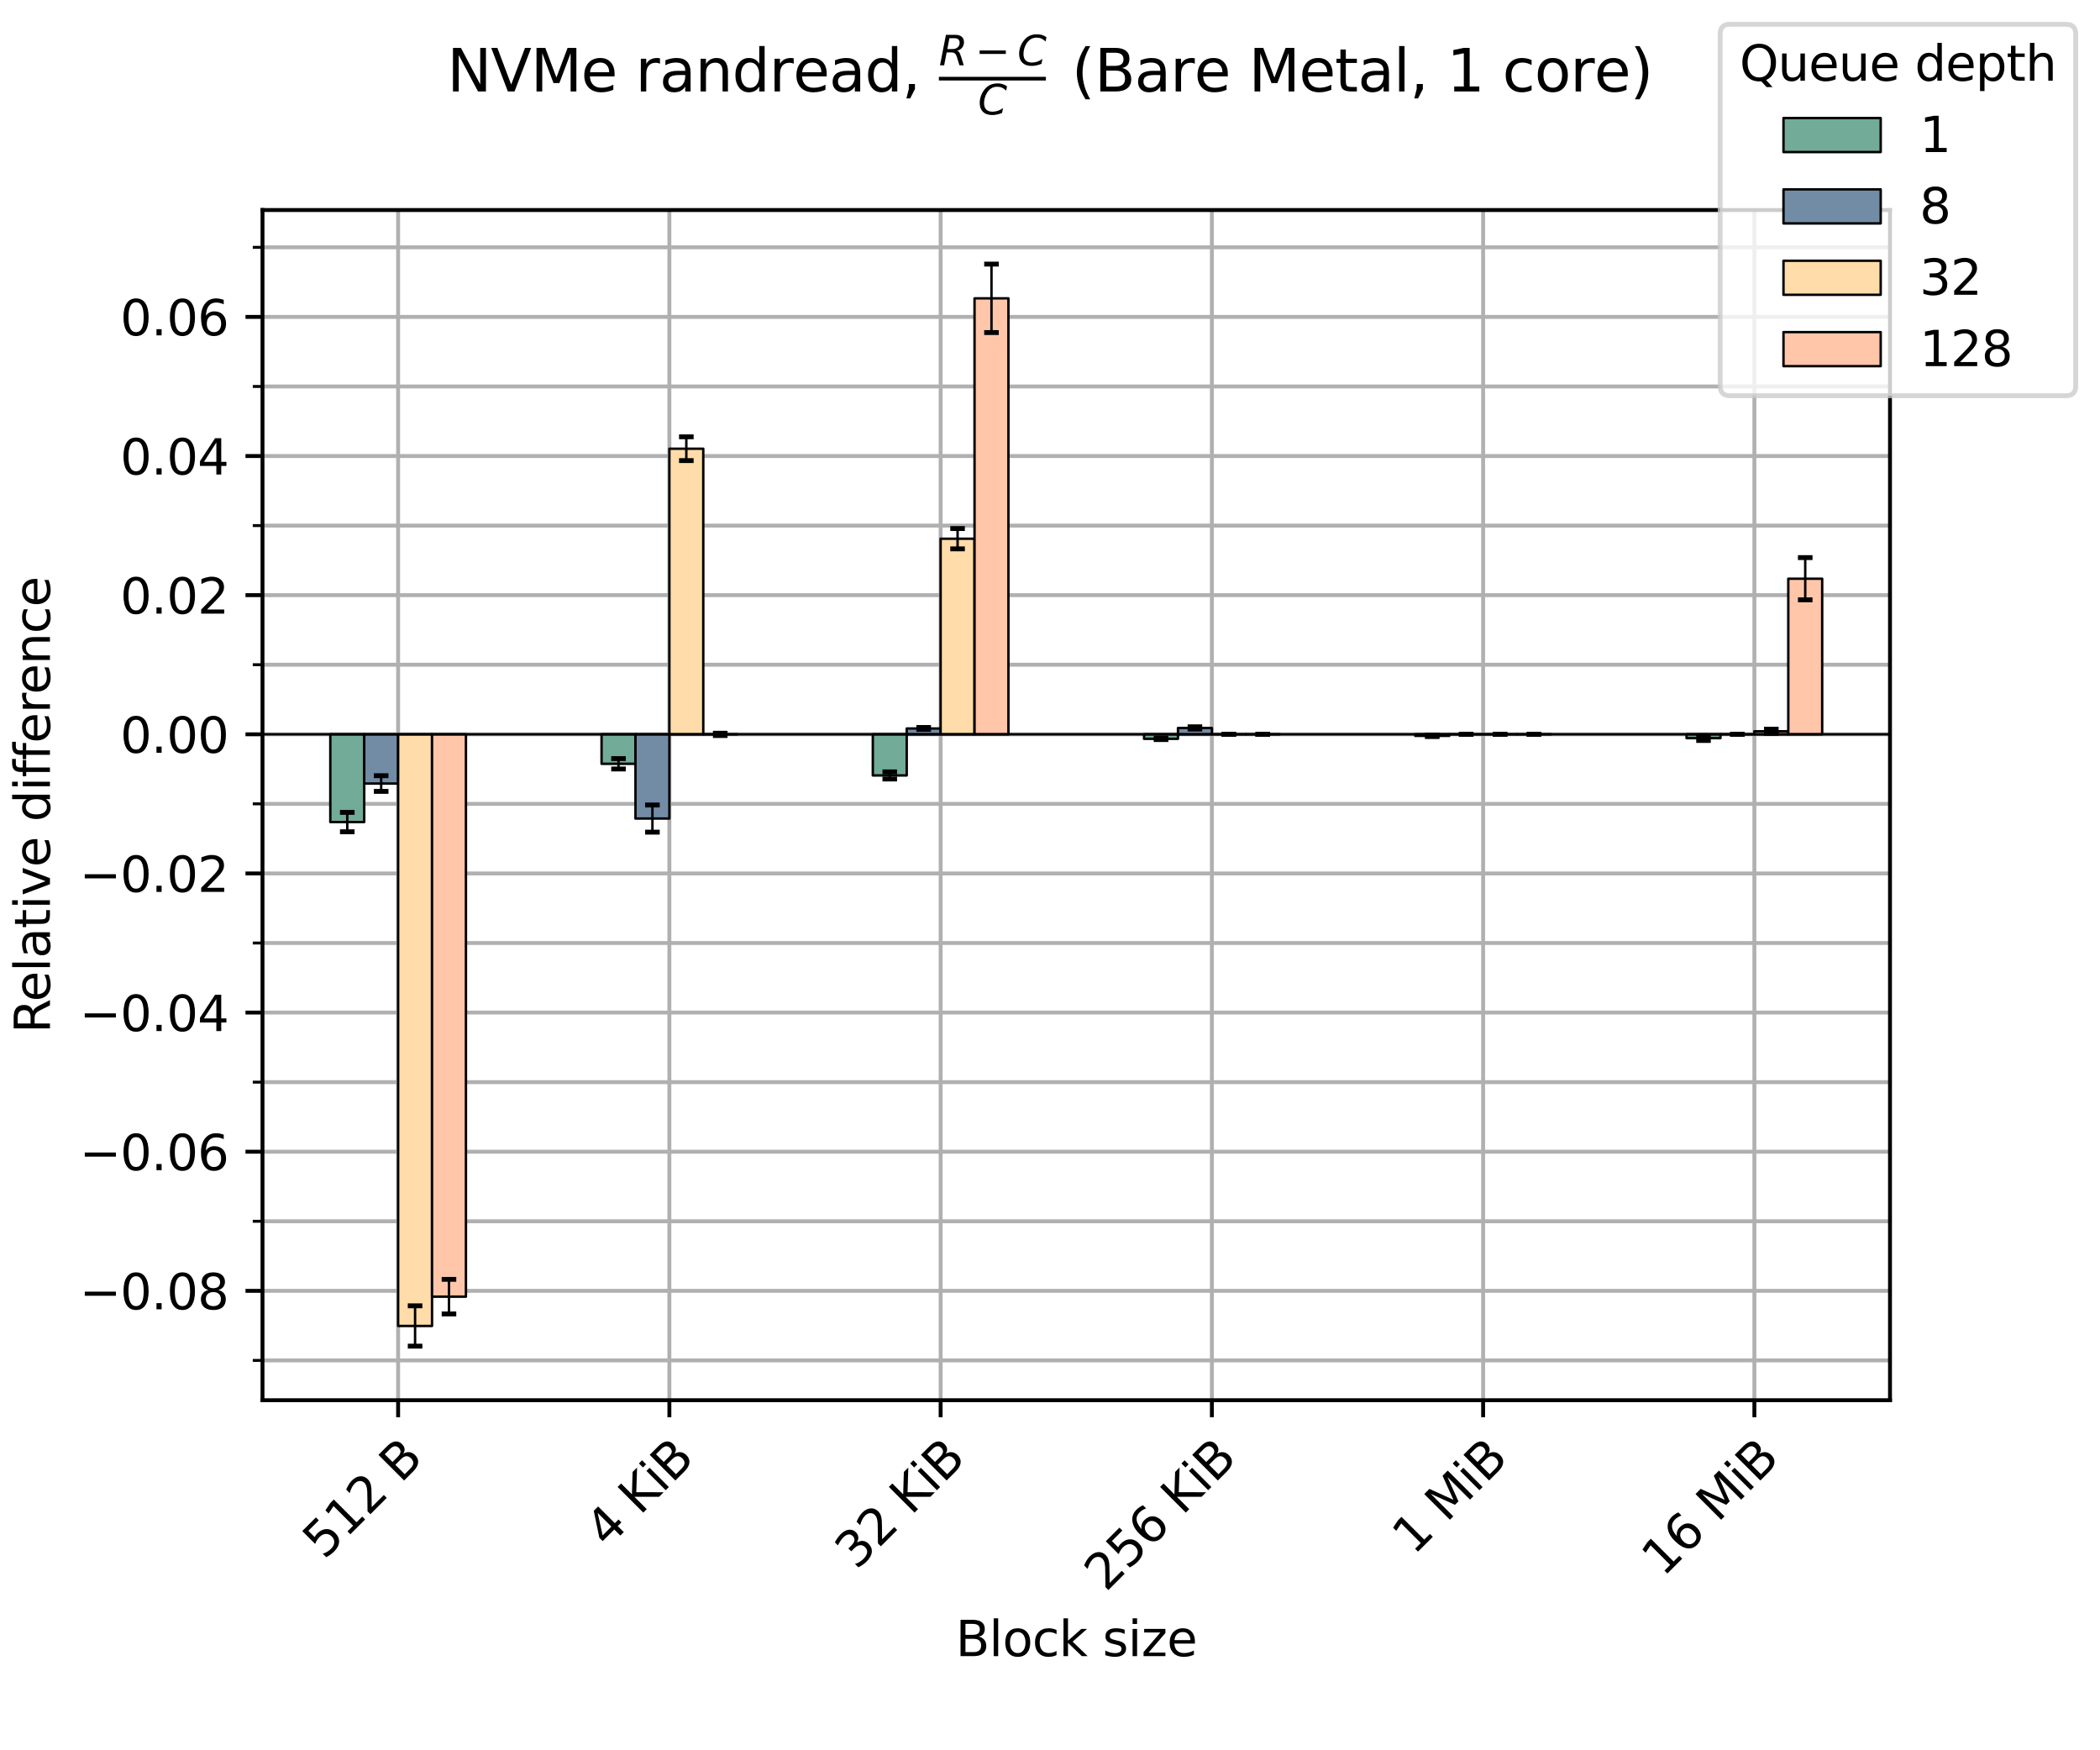 <?xml version="1.0" encoding="utf-8" standalone="no"?>
<!DOCTYPE svg PUBLIC "-//W3C//DTD SVG 1.1//EN"
  "http://www.w3.org/Graphics/SVG/1.1/DTD/svg11.dtd">
<svg xmlns:xlink="http://www.w3.org/1999/xlink" width="432pt" height="360pt" viewBox="0 0 432 360" xmlns="http://www.w3.org/2000/svg" version="1.1">
 <defs>
  <style type="text/css">*{stroke-linejoin: round; stroke-linecap: butt}</style>
 </defs>
 <g id="figure_1">
  <g id="patch_1">
   <path d="M 0 360 
L 432 360 
L 432 0 
L 0 0 
z
" style="fill: #ffffff"/>
  </g>
  <g id="axes_1">
   <g id="patch_2">
    <path d="M 54 288 
L 388.8 288 
L 388.8 43.2 
L 54 43.2 
z
" style="fill: #ffffff"/>
   </g>
   <g id="matplotlib.axis_1">
    <g id="xtick_1">
     <g id="line2d_1">
      <path d="M 81.9 288 
L 81.9 43.2 
" clip-path="url(#p1f221851e3)" style="fill: none; stroke: #b0b0b0; stroke-width: 0.8; stroke-linecap: square"/>
     </g>
     <g id="line2d_2">
      <defs>
       <path id="md4384f51ae" d="M 0 0 
L 0 3.5 
" style="stroke: #000000; stroke-width: 0.8"/>
      </defs>
      <g>
       <use xlink:href="#md4384f51ae" x="81.9" y="288" style="stroke: #000000; stroke-width: 0.8"/>
      </g>
     </g>
     <g id="text_1">
      <!-- 512 B -->
      <g transform="translate(66.677 320.968) rotate(-45) scale(0.1 -0.1)">
       <defs>
        <path id="DejaVuSans-35" d="M 691 4666 
L 3169 4666 
L 3169 4134 
L 1269 4134 
L 1269 2991 
Q 1406 3038 1543 3061 
Q 1681 3084 1819 3084 
Q 2600 3084 3056 2656 
Q 3513 2228 3513 1497 
Q 3513 744 3044 326 
Q 2575 -91 1722 -91 
Q 1428 -91 1123 -41 
Q 819 9 494 109 
L 494 744 
Q 775 591 1075 516 
Q 1375 441 1709 441 
Q 2250 441 2565 725 
Q 2881 1009 2881 1497 
Q 2881 1984 2565 2268 
Q 2250 2553 1709 2553 
Q 1456 2553 1204 2497 
Q 953 2441 691 2322 
L 691 4666 
z
" transform="scale(0.016)"/>
        <path id="DejaVuSans-31" d="M 794 531 
L 1825 531 
L 1825 4091 
L 703 3866 
L 703 4441 
L 1819 4666 
L 2450 4666 
L 2450 531 
L 3481 531 
L 3481 0 
L 794 0 
L 794 531 
z
" transform="scale(0.016)"/>
        <path id="DejaVuSans-32" d="M 1228 531 
L 3431 531 
L 3431 0 
L 469 0 
L 469 531 
Q 828 903 1448 1529 
Q 2069 2156 2228 2338 
Q 2531 2678 2651 2914 
Q 2772 3150 2772 3378 
Q 2772 3750 2511 3984 
Q 2250 4219 1831 4219 
Q 1534 4219 1204 4116 
Q 875 4013 500 3803 
L 500 4441 
Q 881 4594 1212 4672 
Q 1544 4750 1819 4750 
Q 2544 4750 2975 4387 
Q 3406 4025 3406 3419 
Q 3406 3131 3298 2873 
Q 3191 2616 2906 2266 
Q 2828 2175 2409 1742 
Q 1991 1309 1228 531 
z
" transform="scale(0.016)"/>
        <path id="DejaVuSans-20" transform="scale(0.016)"/>
        <path id="DejaVuSans-42" d="M 1259 2228 
L 1259 519 
L 2272 519 
Q 2781 519 3026 730 
Q 3272 941 3272 1375 
Q 3272 1813 3026 2020 
Q 2781 2228 2272 2228 
L 1259 2228 
z
M 1259 4147 
L 1259 2741 
L 2194 2741 
Q 2656 2741 2882 2914 
Q 3109 3088 3109 3444 
Q 3109 3797 2882 3972 
Q 2656 4147 2194 4147 
L 1259 4147 
z
M 628 4666 
L 2241 4666 
Q 2963 4666 3353 4366 
Q 3744 4066 3744 3513 
Q 3744 3084 3544 2831 
Q 3344 2578 2956 2516 
Q 3422 2416 3680 2098 
Q 3938 1781 3938 1306 
Q 3938 681 3513 340 
Q 3088 0 2303 0 
L 628 0 
L 628 4666 
z
" transform="scale(0.016)"/>
       </defs>
       <use xlink:href="#DejaVuSans-35"/>
       <use xlink:href="#DejaVuSans-31" x="63.623"/>
       <use xlink:href="#DejaVuSans-32" x="127.246"/>
       <use xlink:href="#DejaVuSans-20" x="190.869"/>
       <use xlink:href="#DejaVuSans-42" x="222.656"/>
      </g>
     </g>
    </g>
    <g id="xtick_2">
     <g id="line2d_3">
      <path d="M 137.7 288 
L 137.7 43.2 
" clip-path="url(#p1f221851e3)" style="fill: none; stroke: #b0b0b0; stroke-width: 0.8; stroke-linecap: square"/>
     </g>
     <g id="line2d_4">
      <g>
       <use xlink:href="#md4384f51ae" x="137.7" y="288" style="stroke: #000000; stroke-width: 0.8"/>
      </g>
     </g>
     <g id="text_2">
      <!-- 4 KiB -->
      <g transform="translate(124.874 318.572) rotate(-45) scale(0.1 -0.1)">
       <defs>
        <path id="DejaVuSans-34" d="M 2419 4116 
L 825 1625 
L 2419 1625 
L 2419 4116 
z
M 2253 4666 
L 3047 4666 
L 3047 1625 
L 3713 1625 
L 3713 1100 
L 3047 1100 
L 3047 0 
L 2419 0 
L 2419 1100 
L 313 1100 
L 313 1709 
L 2253 4666 
z
" transform="scale(0.016)"/>
        <path id="DejaVuSans-4b" d="M 628 4666 
L 1259 4666 
L 1259 2694 
L 3353 4666 
L 4166 4666 
L 1850 2491 
L 4331 0 
L 3500 0 
L 1259 2247 
L 1259 0 
L 628 0 
L 628 4666 
z
" transform="scale(0.016)"/>
        <path id="DejaVuSans-69" d="M 603 3500 
L 1178 3500 
L 1178 0 
L 603 0 
L 603 3500 
z
M 603 4863 
L 1178 4863 
L 1178 4134 
L 603 4134 
L 603 4863 
z
" transform="scale(0.016)"/>
       </defs>
       <use xlink:href="#DejaVuSans-34"/>
       <use xlink:href="#DejaVuSans-20" x="63.623"/>
       <use xlink:href="#DejaVuSans-4b" x="95.41"/>
       <use xlink:href="#DejaVuSans-69" x="160.986"/>
       <use xlink:href="#DejaVuSans-42" x="188.77"/>
      </g>
     </g>
    </g>
    <g id="xtick_3">
     <g id="line2d_5">
      <path d="M 193.5 288 
L 193.5 43.2 
" clip-path="url(#p1f221851e3)" style="fill: none; stroke: #b0b0b0; stroke-width: 0.8; stroke-linecap: square"/>
     </g>
     <g id="line2d_6">
      <g>
       <use xlink:href="#md4384f51ae" x="193.5" y="288" style="stroke: #000000; stroke-width: 0.8"/>
      </g>
     </g>
     <g id="text_3">
      <!-- 32 KiB -->
      <g transform="translate(176.175 323.071) rotate(-45) scale(0.1 -0.1)">
       <defs>
        <path id="DejaVuSans-33" d="M 2597 2516 
Q 3050 2419 3304 2112 
Q 3559 1806 3559 1356 
Q 3559 666 3084 287 
Q 2609 -91 1734 -91 
Q 1441 -91 1130 -33 
Q 819 25 488 141 
L 488 750 
Q 750 597 1062 519 
Q 1375 441 1716 441 
Q 2309 441 2620 675 
Q 2931 909 2931 1356 
Q 2931 1769 2642 2001 
Q 2353 2234 1838 2234 
L 1294 2234 
L 1294 2753 
L 1863 2753 
Q 2328 2753 2575 2939 
Q 2822 3125 2822 3475 
Q 2822 3834 2567 4026 
Q 2313 4219 1838 4219 
Q 1578 4219 1281 4162 
Q 984 4106 628 3988 
L 628 4550 
Q 988 4650 1302 4700 
Q 1616 4750 1894 4750 
Q 2613 4750 3031 4423 
Q 3450 4097 3450 3541 
Q 3450 3153 3228 2886 
Q 3006 2619 2597 2516 
z
" transform="scale(0.016)"/>
       </defs>
       <use xlink:href="#DejaVuSans-33"/>
       <use xlink:href="#DejaVuSans-32" x="63.623"/>
       <use xlink:href="#DejaVuSans-20" x="127.246"/>
       <use xlink:href="#DejaVuSans-4b" x="159.033"/>
       <use xlink:href="#DejaVuSans-69" x="224.609"/>
       <use xlink:href="#DejaVuSans-42" x="252.393"/>
      </g>
     </g>
    </g>
    <g id="xtick_4">
     <g id="line2d_7">
      <path d="M 249.3 288 
L 249.3 43.2 
" clip-path="url(#p1f221851e3)" style="fill: none; stroke: #b0b0b0; stroke-width: 0.8; stroke-linecap: square"/>
     </g>
     <g id="line2d_8">
      <g>
       <use xlink:href="#md4384f51ae" x="249.3" y="288" style="stroke: #000000; stroke-width: 0.8"/>
      </g>
     </g>
     <g id="text_4">
      <!-- 256 KiB -->
      <g transform="translate(227.476 327.57) rotate(-45) scale(0.1 -0.1)">
       <defs>
        <path id="DejaVuSans-36" d="M 2113 2584 
Q 1688 2584 1439 2293 
Q 1191 2003 1191 1497 
Q 1191 994 1439 701 
Q 1688 409 2113 409 
Q 2538 409 2786 701 
Q 3034 994 3034 1497 
Q 3034 2003 2786 2293 
Q 2538 2584 2113 2584 
z
M 3366 4563 
L 3366 3988 
Q 3128 4100 2886 4159 
Q 2644 4219 2406 4219 
Q 1781 4219 1451 3797 
Q 1122 3375 1075 2522 
Q 1259 2794 1537 2939 
Q 1816 3084 2150 3084 
Q 2853 3084 3261 2657 
Q 3669 2231 3669 1497 
Q 3669 778 3244 343 
Q 2819 -91 2113 -91 
Q 1303 -91 875 529 
Q 447 1150 447 2328 
Q 447 3434 972 4092 
Q 1497 4750 2381 4750 
Q 2619 4750 2861 4703 
Q 3103 4656 3366 4563 
z
" transform="scale(0.016)"/>
       </defs>
       <use xlink:href="#DejaVuSans-32"/>
       <use xlink:href="#DejaVuSans-35" x="63.623"/>
       <use xlink:href="#DejaVuSans-36" x="127.246"/>
       <use xlink:href="#DejaVuSans-20" x="190.869"/>
       <use xlink:href="#DejaVuSans-4b" x="222.656"/>
       <use xlink:href="#DejaVuSans-69" x="288.232"/>
       <use xlink:href="#DejaVuSans-42" x="316.016"/>
      </g>
     </g>
    </g>
    <g id="xtick_5">
     <g id="line2d_9">
      <path d="M 305.1 288 
L 305.1 43.2 
" clip-path="url(#p1f221851e3)" style="fill: none; stroke: #b0b0b0; stroke-width: 0.8; stroke-linecap: square"/>
     </g>
     <g id="line2d_10">
      <g>
       <use xlink:href="#md4384f51ae" x="305.1" y="288" style="stroke: #000000; stroke-width: 0.8"/>
      </g>
     </g>
     <g id="text_5">
      <!-- 1 MiB -->
      <g transform="translate(290.81 320.036) rotate(-45) scale(0.1 -0.1)">
       <defs>
        <path id="DejaVuSans-4d" d="M 628 4666 
L 1569 4666 
L 2759 1491 
L 3956 4666 
L 4897 4666 
L 4897 0 
L 4281 0 
L 4281 4097 
L 3078 897 
L 2444 897 
L 1241 4097 
L 1241 0 
L 628 0 
L 628 4666 
z
" transform="scale(0.016)"/>
       </defs>
       <use xlink:href="#DejaVuSans-31"/>
       <use xlink:href="#DejaVuSans-20" x="63.623"/>
       <use xlink:href="#DejaVuSans-4d" x="95.41"/>
       <use xlink:href="#DejaVuSans-69" x="181.689"/>
       <use xlink:href="#DejaVuSans-42" x="209.473"/>
      </g>
     </g>
    </g>
    <g id="xtick_6">
     <g id="line2d_11">
      <path d="M 360.9 288 
L 360.9 43.2 
" clip-path="url(#p1f221851e3)" style="fill: none; stroke: #b0b0b0; stroke-width: 0.8; stroke-linecap: square"/>
     </g>
     <g id="line2d_12">
      <g>
       <use xlink:href="#md4384f51ae" x="360.9" y="288" style="stroke: #000000; stroke-width: 0.8"/>
      </g>
     </g>
     <g id="text_6">
      <!-- 16 MiB -->
      <g transform="translate(342.111 324.535) rotate(-45) scale(0.1 -0.1)">
       <use xlink:href="#DejaVuSans-31"/>
       <use xlink:href="#DejaVuSans-36" x="63.623"/>
       <use xlink:href="#DejaVuSans-20" x="127.246"/>
       <use xlink:href="#DejaVuSans-4d" x="159.033"/>
       <use xlink:href="#DejaVuSans-69" x="245.312"/>
       <use xlink:href="#DejaVuSans-42" x="273.096"/>
      </g>
     </g>
    </g>
    <g id="text_7">
     <!-- Block size -->
     <g transform="translate(196.593 340.639) scale(0.1 -0.1)">
      <defs>
       <path id="DejaVuSans-6c" d="M 603 4863 
L 1178 4863 
L 1178 0 
L 603 0 
L 603 4863 
z
" transform="scale(0.016)"/>
       <path id="DejaVuSans-6f" d="M 1959 3097 
Q 1497 3097 1228 2736 
Q 959 2375 959 1747 
Q 959 1119 1226 758 
Q 1494 397 1959 397 
Q 2419 397 2687 759 
Q 2956 1122 2956 1747 
Q 2956 2369 2687 2733 
Q 2419 3097 1959 3097 
z
M 1959 3584 
Q 2709 3584 3137 3096 
Q 3566 2609 3566 1747 
Q 3566 888 3137 398 
Q 2709 -91 1959 -91 
Q 1206 -91 779 398 
Q 353 888 353 1747 
Q 353 2609 779 3096 
Q 1206 3584 1959 3584 
z
" transform="scale(0.016)"/>
       <path id="DejaVuSans-63" d="M 3122 3366 
L 3122 2828 
Q 2878 2963 2633 3030 
Q 2388 3097 2138 3097 
Q 1578 3097 1268 2742 
Q 959 2388 959 1747 
Q 959 1106 1268 751 
Q 1578 397 2138 397 
Q 2388 397 2633 464 
Q 2878 531 3122 666 
L 3122 134 
Q 2881 22 2623 -34 
Q 2366 -91 2075 -91 
Q 1284 -91 818 406 
Q 353 903 353 1747 
Q 353 2603 823 3093 
Q 1294 3584 2113 3584 
Q 2378 3584 2631 3529 
Q 2884 3475 3122 3366 
z
" transform="scale(0.016)"/>
       <path id="DejaVuSans-6b" d="M 581 4863 
L 1159 4863 
L 1159 1991 
L 2875 3500 
L 3609 3500 
L 1753 1863 
L 3688 0 
L 2938 0 
L 1159 1709 
L 1159 0 
L 581 0 
L 581 4863 
z
" transform="scale(0.016)"/>
       <path id="DejaVuSans-73" d="M 2834 3397 
L 2834 2853 
Q 2591 2978 2328 3040 
Q 2066 3103 1784 3103 
Q 1356 3103 1142 2972 
Q 928 2841 928 2578 
Q 928 2378 1081 2264 
Q 1234 2150 1697 2047 
L 1894 2003 
Q 2506 1872 2764 1633 
Q 3022 1394 3022 966 
Q 3022 478 2636 193 
Q 2250 -91 1575 -91 
Q 1294 -91 989 -36 
Q 684 19 347 128 
L 347 722 
Q 666 556 975 473 
Q 1284 391 1588 391 
Q 1994 391 2212 530 
Q 2431 669 2431 922 
Q 2431 1156 2273 1281 
Q 2116 1406 1581 1522 
L 1381 1569 
Q 847 1681 609 1914 
Q 372 2147 372 2553 
Q 372 3047 722 3315 
Q 1072 3584 1716 3584 
Q 2034 3584 2315 3537 
Q 2597 3491 2834 3397 
z
" transform="scale(0.016)"/>
       <path id="DejaVuSans-7a" d="M 353 3500 
L 3084 3500 
L 3084 2975 
L 922 459 
L 3084 459 
L 3084 0 
L 275 0 
L 275 525 
L 2438 3041 
L 353 3041 
L 353 3500 
z
" transform="scale(0.016)"/>
       <path id="DejaVuSans-65" d="M 3597 1894 
L 3597 1613 
L 953 1613 
Q 991 1019 1311 708 
Q 1631 397 2203 397 
Q 2534 397 2845 478 
Q 3156 559 3463 722 
L 3463 178 
Q 3153 47 2828 -22 
Q 2503 -91 2169 -91 
Q 1331 -91 842 396 
Q 353 884 353 1716 
Q 353 2575 817 3079 
Q 1281 3584 2069 3584 
Q 2775 3584 3186 3129 
Q 3597 2675 3597 1894 
z
M 3022 2063 
Q 3016 2534 2758 2815 
Q 2500 3097 2075 3097 
Q 1594 3097 1305 2825 
Q 1016 2553 972 2059 
L 3022 2063 
z
" transform="scale(0.016)"/>
      </defs>
      <use xlink:href="#DejaVuSans-42"/>
      <use xlink:href="#DejaVuSans-6c" x="68.604"/>
      <use xlink:href="#DejaVuSans-6f" x="96.387"/>
      <use xlink:href="#DejaVuSans-63" x="157.568"/>
      <use xlink:href="#DejaVuSans-6b" x="212.549"/>
      <use xlink:href="#DejaVuSans-20" x="270.459"/>
      <use xlink:href="#DejaVuSans-73" x="302.246"/>
      <use xlink:href="#DejaVuSans-69" x="354.346"/>
      <use xlink:href="#DejaVuSans-7a" x="382.129"/>
      <use xlink:href="#DejaVuSans-65" x="434.619"/>
     </g>
    </g>
   </g>
   <g id="matplotlib.axis_2">
    <g id="ytick_1">
     <g id="line2d_13">
      <path d="M 54 265.502 
L 388.8 265.502 
" clip-path="url(#p1f221851e3)" style="fill: none; stroke: #b0b0b0; stroke-width: 0.8; stroke-linecap: square"/>
     </g>
     <g id="line2d_14">
      <defs>
       <path id="maf45f63fca" d="M 0 0 
L -3.5 0 
" style="stroke: #000000; stroke-width: 0.8"/>
      </defs>
      <g>
       <use xlink:href="#maf45f63fca" x="54" y="265.502" style="stroke: #000000; stroke-width: 0.8"/>
      </g>
     </g>
     <g id="text_8">
      <!-- −0.08 -->
      <g transform="translate(16.355 269.301) scale(0.1 -0.1)">
       <defs>
        <path id="DejaVuSans-2212" d="M 678 2272 
L 4684 2272 
L 4684 1741 
L 678 1741 
L 678 2272 
z
" transform="scale(0.016)"/>
        <path id="DejaVuSans-30" d="M 2034 4250 
Q 1547 4250 1301 3770 
Q 1056 3291 1056 2328 
Q 1056 1369 1301 889 
Q 1547 409 2034 409 
Q 2525 409 2770 889 
Q 3016 1369 3016 2328 
Q 3016 3291 2770 3770 
Q 2525 4250 2034 4250 
z
M 2034 4750 
Q 2819 4750 3233 4129 
Q 3647 3509 3647 2328 
Q 3647 1150 3233 529 
Q 2819 -91 2034 -91 
Q 1250 -91 836 529 
Q 422 1150 422 2328 
Q 422 3509 836 4129 
Q 1250 4750 2034 4750 
z
" transform="scale(0.016)"/>
        <path id="DejaVuSans-2e" d="M 684 794 
L 1344 794 
L 1344 0 
L 684 0 
L 684 794 
z
" transform="scale(0.016)"/>
        <path id="DejaVuSans-38" d="M 2034 2216 
Q 1584 2216 1326 1975 
Q 1069 1734 1069 1313 
Q 1069 891 1326 650 
Q 1584 409 2034 409 
Q 2484 409 2743 651 
Q 3003 894 3003 1313 
Q 3003 1734 2745 1975 
Q 2488 2216 2034 2216 
z
M 1403 2484 
Q 997 2584 770 2862 
Q 544 3141 544 3541 
Q 544 4100 942 4425 
Q 1341 4750 2034 4750 
Q 2731 4750 3128 4425 
Q 3525 4100 3525 3541 
Q 3525 3141 3298 2862 
Q 3072 2584 2669 2484 
Q 3125 2378 3379 2068 
Q 3634 1759 3634 1313 
Q 3634 634 3220 271 
Q 2806 -91 2034 -91 
Q 1263 -91 848 271 
Q 434 634 434 1313 
Q 434 1759 690 2068 
Q 947 2378 1403 2484 
z
M 1172 3481 
Q 1172 3119 1398 2916 
Q 1625 2713 2034 2713 
Q 2441 2713 2670 2916 
Q 2900 3119 2900 3481 
Q 2900 3844 2670 4047 
Q 2441 4250 2034 4250 
Q 1625 4250 1398 4047 
Q 1172 3844 1172 3481 
z
" transform="scale(0.016)"/>
       </defs>
       <use xlink:href="#DejaVuSans-2212"/>
       <use xlink:href="#DejaVuSans-30" x="83.789"/>
       <use xlink:href="#DejaVuSans-2e" x="147.412"/>
       <use xlink:href="#DejaVuSans-30" x="179.199"/>
       <use xlink:href="#DejaVuSans-38" x="242.822"/>
      </g>
     </g>
    </g>
    <g id="ytick_2">
     <g id="line2d_15">
      <path d="M 54 236.884 
L 388.8 236.884 
" clip-path="url(#p1f221851e3)" style="fill: none; stroke: #b0b0b0; stroke-width: 0.8; stroke-linecap: square"/>
     </g>
     <g id="line2d_16">
      <g>
       <use xlink:href="#maf45f63fca" x="54" y="236.884" style="stroke: #000000; stroke-width: 0.8"/>
      </g>
     </g>
     <g id="text_9">
      <!-- −0.06 -->
      <g transform="translate(16.355 240.683) scale(0.1 -0.1)">
       <use xlink:href="#DejaVuSans-2212"/>
       <use xlink:href="#DejaVuSans-30" x="83.789"/>
       <use xlink:href="#DejaVuSans-2e" x="147.412"/>
       <use xlink:href="#DejaVuSans-30" x="179.199"/>
       <use xlink:href="#DejaVuSans-36" x="242.822"/>
      </g>
     </g>
    </g>
    <g id="ytick_3">
     <g id="line2d_17">
      <path d="M 54 208.266 
L 388.8 208.266 
" clip-path="url(#p1f221851e3)" style="fill: none; stroke: #b0b0b0; stroke-width: 0.8; stroke-linecap: square"/>
     </g>
     <g id="line2d_18">
      <g>
       <use xlink:href="#maf45f63fca" x="54" y="208.266" style="stroke: #000000; stroke-width: 0.8"/>
      </g>
     </g>
     <g id="text_10">
      <!-- −0.04 -->
      <g transform="translate(16.355 212.066) scale(0.1 -0.1)">
       <use xlink:href="#DejaVuSans-2212"/>
       <use xlink:href="#DejaVuSans-30" x="83.789"/>
       <use xlink:href="#DejaVuSans-2e" x="147.412"/>
       <use xlink:href="#DejaVuSans-30" x="179.199"/>
       <use xlink:href="#DejaVuSans-34" x="242.822"/>
      </g>
     </g>
    </g>
    <g id="ytick_4">
     <g id="line2d_19">
      <path d="M 54 179.649 
L 388.8 179.649 
" clip-path="url(#p1f221851e3)" style="fill: none; stroke: #b0b0b0; stroke-width: 0.8; stroke-linecap: square"/>
     </g>
     <g id="line2d_20">
      <g>
       <use xlink:href="#maf45f63fca" x="54" y="179.649" style="stroke: #000000; stroke-width: 0.8"/>
      </g>
     </g>
     <g id="text_11">
      <!-- −0.02 -->
      <g transform="translate(16.355 183.448) scale(0.1 -0.1)">
       <use xlink:href="#DejaVuSans-2212"/>
       <use xlink:href="#DejaVuSans-30" x="83.789"/>
       <use xlink:href="#DejaVuSans-2e" x="147.412"/>
       <use xlink:href="#DejaVuSans-30" x="179.199"/>
       <use xlink:href="#DejaVuSans-32" x="242.822"/>
      </g>
     </g>
    </g>
    <g id="ytick_5">
     <g id="line2d_21">
      <path d="M 54 151.031 
L 388.8 151.031 
" clip-path="url(#p1f221851e3)" style="fill: none; stroke: #b0b0b0; stroke-width: 0.8; stroke-linecap: square"/>
     </g>
     <g id="line2d_22">
      <g>
       <use xlink:href="#maf45f63fca" x="54" y="151.031" style="stroke: #000000; stroke-width: 0.8"/>
      </g>
     </g>
     <g id="text_12">
      <!-- 0.00 -->
      <g transform="translate(24.734 154.83) scale(0.1 -0.1)">
       <use xlink:href="#DejaVuSans-30"/>
       <use xlink:href="#DejaVuSans-2e" x="63.623"/>
       <use xlink:href="#DejaVuSans-30" x="95.41"/>
       <use xlink:href="#DejaVuSans-30" x="159.033"/>
      </g>
     </g>
    </g>
    <g id="ytick_6">
     <g id="line2d_23">
      <path d="M 54 122.413 
L 388.8 122.413 
" clip-path="url(#p1f221851e3)" style="fill: none; stroke: #b0b0b0; stroke-width: 0.8; stroke-linecap: square"/>
     </g>
     <g id="line2d_24">
      <g>
       <use xlink:href="#maf45f63fca" x="54" y="122.413" style="stroke: #000000; stroke-width: 0.8"/>
      </g>
     </g>
     <g id="text_13">
      <!-- 0.02 -->
      <g transform="translate(24.734 126.213) scale(0.1 -0.1)">
       <use xlink:href="#DejaVuSans-30"/>
       <use xlink:href="#DejaVuSans-2e" x="63.623"/>
       <use xlink:href="#DejaVuSans-30" x="95.41"/>
       <use xlink:href="#DejaVuSans-32" x="159.033"/>
      </g>
     </g>
    </g>
    <g id="ytick_7">
     <g id="line2d_25">
      <path d="M 54 93.796 
L 388.8 93.796 
" clip-path="url(#p1f221851e3)" style="fill: none; stroke: #b0b0b0; stroke-width: 0.8; stroke-linecap: square"/>
     </g>
     <g id="line2d_26">
      <g>
       <use xlink:href="#maf45f63fca" x="54" y="93.796" style="stroke: #000000; stroke-width: 0.8"/>
      </g>
     </g>
     <g id="text_14">
      <!-- 0.04 -->
      <g transform="translate(24.734 97.595) scale(0.1 -0.1)">
       <use xlink:href="#DejaVuSans-30"/>
       <use xlink:href="#DejaVuSans-2e" x="63.623"/>
       <use xlink:href="#DejaVuSans-30" x="95.41"/>
       <use xlink:href="#DejaVuSans-34" x="159.033"/>
      </g>
     </g>
    </g>
    <g id="ytick_8">
     <g id="line2d_27">
      <path d="M 54 65.178 
L 388.8 65.178 
" clip-path="url(#p1f221851e3)" style="fill: none; stroke: #b0b0b0; stroke-width: 0.8; stroke-linecap: square"/>
     </g>
     <g id="line2d_28">
      <g>
       <use xlink:href="#maf45f63fca" x="54" y="65.178" style="stroke: #000000; stroke-width: 0.8"/>
      </g>
     </g>
     <g id="text_15">
      <!-- 0.06 -->
      <g transform="translate(24.734 68.977) scale(0.1 -0.1)">
       <use xlink:href="#DejaVuSans-30"/>
       <use xlink:href="#DejaVuSans-2e" x="63.623"/>
       <use xlink:href="#DejaVuSans-30" x="95.41"/>
       <use xlink:href="#DejaVuSans-36" x="159.033"/>
      </g>
     </g>
    </g>
    <g id="ytick_9">
     <g id="line2d_29">
      <path d="M 54 279.81 
L 388.8 279.81 
" clip-path="url(#p1f221851e3)" style="fill: none; stroke: #b0b0b0; stroke-width: 0.8; stroke-linecap: square"/>
     </g>
     <g id="line2d_30">
      <defs>
       <path id="mfd555e8988" d="M 0 0 
L -2 0 
" style="stroke: #000000; stroke-width: 0.6"/>
      </defs>
      <g>
       <use xlink:href="#mfd555e8988" x="54" y="279.81" style="stroke: #000000; stroke-width: 0.6"/>
      </g>
     </g>
    </g>
    <g id="ytick_10">
     <g id="line2d_31">
      <path d="M 54 251.193 
L 388.8 251.193 
" clip-path="url(#p1f221851e3)" style="fill: none; stroke: #b0b0b0; stroke-width: 0.8; stroke-linecap: square"/>
     </g>
     <g id="line2d_32">
      <g>
       <use xlink:href="#mfd555e8988" x="54" y="251.193" style="stroke: #000000; stroke-width: 0.6"/>
      </g>
     </g>
    </g>
    <g id="ytick_11">
     <g id="line2d_33">
      <path d="M 54 222.575 
L 388.8 222.575 
" clip-path="url(#p1f221851e3)" style="fill: none; stroke: #b0b0b0; stroke-width: 0.8; stroke-linecap: square"/>
     </g>
     <g id="line2d_34">
      <g>
       <use xlink:href="#mfd555e8988" x="54" y="222.575" style="stroke: #000000; stroke-width: 0.6"/>
      </g>
     </g>
    </g>
    <g id="ytick_12">
     <g id="line2d_35">
      <path d="M 54 193.958 
L 388.8 193.958 
" clip-path="url(#p1f221851e3)" style="fill: none; stroke: #b0b0b0; stroke-width: 0.8; stroke-linecap: square"/>
     </g>
     <g id="line2d_36">
      <g>
       <use xlink:href="#mfd555e8988" x="54" y="193.958" style="stroke: #000000; stroke-width: 0.6"/>
      </g>
     </g>
    </g>
    <g id="ytick_13">
     <g id="line2d_37">
      <path d="M 54 165.34 
L 388.8 165.34 
" clip-path="url(#p1f221851e3)" style="fill: none; stroke: #b0b0b0; stroke-width: 0.8; stroke-linecap: square"/>
     </g>
     <g id="line2d_38">
      <g>
       <use xlink:href="#mfd555e8988" x="54" y="165.34" style="stroke: #000000; stroke-width: 0.6"/>
      </g>
     </g>
    </g>
    <g id="ytick_14">
     <g id="line2d_39">
      <path d="M 54 136.722 
L 388.8 136.722 
" clip-path="url(#p1f221851e3)" style="fill: none; stroke: #b0b0b0; stroke-width: 0.8; stroke-linecap: square"/>
     </g>
     <g id="line2d_40">
      <g>
       <use xlink:href="#mfd555e8988" x="54" y="136.722" style="stroke: #000000; stroke-width: 0.6"/>
      </g>
     </g>
    </g>
    <g id="ytick_15">
     <g id="line2d_41">
      <path d="M 54 108.105 
L 388.8 108.105 
" clip-path="url(#p1f221851e3)" style="fill: none; stroke: #b0b0b0; stroke-width: 0.8; stroke-linecap: square"/>
     </g>
     <g id="line2d_42">
      <g>
       <use xlink:href="#mfd555e8988" x="54" y="108.105" style="stroke: #000000; stroke-width: 0.6"/>
      </g>
     </g>
    </g>
    <g id="ytick_16">
     <g id="line2d_43">
      <path d="M 54 79.487 
L 388.8 79.487 
" clip-path="url(#p1f221851e3)" style="fill: none; stroke: #b0b0b0; stroke-width: 0.8; stroke-linecap: square"/>
     </g>
     <g id="line2d_44">
      <g>
       <use xlink:href="#mfd555e8988" x="54" y="79.487" style="stroke: #000000; stroke-width: 0.6"/>
      </g>
     </g>
    </g>
    <g id="ytick_17">
     <g id="line2d_45">
      <path d="M 54 50.869 
L 388.8 50.869 
" clip-path="url(#p1f221851e3)" style="fill: none; stroke: #b0b0b0; stroke-width: 0.8; stroke-linecap: square"/>
     </g>
     <g id="line2d_46">
      <g>
       <use xlink:href="#mfd555e8988" x="54" y="50.869" style="stroke: #000000; stroke-width: 0.6"/>
      </g>
     </g>
    </g>
    <g id="text_16">
     <!-- Relative difference -->
     <g transform="translate(10.275 212.527) rotate(-90) scale(0.1 -0.1)">
      <defs>
       <path id="DejaVuSans-52" d="M 2841 2188 
Q 3044 2119 3236 1894 
Q 3428 1669 3622 1275 
L 4263 0 
L 3584 0 
L 2988 1197 
Q 2756 1666 2539 1819 
Q 2322 1972 1947 1972 
L 1259 1972 
L 1259 0 
L 628 0 
L 628 4666 
L 2053 4666 
Q 2853 4666 3247 4331 
Q 3641 3997 3641 3322 
Q 3641 2881 3436 2590 
Q 3231 2300 2841 2188 
z
M 1259 4147 
L 1259 2491 
L 2053 2491 
Q 2509 2491 2742 2702 
Q 2975 2913 2975 3322 
Q 2975 3731 2742 3939 
Q 2509 4147 2053 4147 
L 1259 4147 
z
" transform="scale(0.016)"/>
       <path id="DejaVuSans-61" d="M 2194 1759 
Q 1497 1759 1228 1600 
Q 959 1441 959 1056 
Q 959 750 1161 570 
Q 1363 391 1709 391 
Q 2188 391 2477 730 
Q 2766 1069 2766 1631 
L 2766 1759 
L 2194 1759 
z
M 3341 1997 
L 3341 0 
L 2766 0 
L 2766 531 
Q 2569 213 2275 61 
Q 1981 -91 1556 -91 
Q 1019 -91 701 211 
Q 384 513 384 1019 
Q 384 1609 779 1909 
Q 1175 2209 1959 2209 
L 2766 2209 
L 2766 2266 
Q 2766 2663 2505 2880 
Q 2244 3097 1772 3097 
Q 1472 3097 1187 3025 
Q 903 2953 641 2809 
L 641 3341 
Q 956 3463 1253 3523 
Q 1550 3584 1831 3584 
Q 2591 3584 2966 3190 
Q 3341 2797 3341 1997 
z
" transform="scale(0.016)"/>
       <path id="DejaVuSans-74" d="M 1172 4494 
L 1172 3500 
L 2356 3500 
L 2356 3053 
L 1172 3053 
L 1172 1153 
Q 1172 725 1289 603 
Q 1406 481 1766 481 
L 2356 481 
L 2356 0 
L 1766 0 
Q 1100 0 847 248 
Q 594 497 594 1153 
L 594 3053 
L 172 3053 
L 172 3500 
L 594 3500 
L 594 4494 
L 1172 4494 
z
" transform="scale(0.016)"/>
       <path id="DejaVuSans-76" d="M 191 3500 
L 800 3500 
L 1894 563 
L 2988 3500 
L 3597 3500 
L 2284 0 
L 1503 0 
L 191 3500 
z
" transform="scale(0.016)"/>
       <path id="DejaVuSans-64" d="M 2906 2969 
L 2906 4863 
L 3481 4863 
L 3481 0 
L 2906 0 
L 2906 525 
Q 2725 213 2448 61 
Q 2172 -91 1784 -91 
Q 1150 -91 751 415 
Q 353 922 353 1747 
Q 353 2572 751 3078 
Q 1150 3584 1784 3584 
Q 2172 3584 2448 3432 
Q 2725 3281 2906 2969 
z
M 947 1747 
Q 947 1113 1208 752 
Q 1469 391 1925 391 
Q 2381 391 2643 752 
Q 2906 1113 2906 1747 
Q 2906 2381 2643 2742 
Q 2381 3103 1925 3103 
Q 1469 3103 1208 2742 
Q 947 2381 947 1747 
z
" transform="scale(0.016)"/>
       <path id="DejaVuSans-66" d="M 2375 4863 
L 2375 4384 
L 1825 4384 
Q 1516 4384 1395 4259 
Q 1275 4134 1275 3809 
L 1275 3500 
L 2222 3500 
L 2222 3053 
L 1275 3053 
L 1275 0 
L 697 0 
L 697 3053 
L 147 3053 
L 147 3500 
L 697 3500 
L 697 3744 
Q 697 4328 969 4595 
Q 1241 4863 1831 4863 
L 2375 4863 
z
" transform="scale(0.016)"/>
       <path id="DejaVuSans-72" d="M 2631 2963 
Q 2534 3019 2420 3045 
Q 2306 3072 2169 3072 
Q 1681 3072 1420 2755 
Q 1159 2438 1159 1844 
L 1159 0 
L 581 0 
L 581 3500 
L 1159 3500 
L 1159 2956 
Q 1341 3275 1631 3429 
Q 1922 3584 2338 3584 
Q 2397 3584 2469 3576 
Q 2541 3569 2628 3553 
L 2631 2963 
z
" transform="scale(0.016)"/>
       <path id="DejaVuSans-6e" d="M 3513 2113 
L 3513 0 
L 2938 0 
L 2938 2094 
Q 2938 2591 2744 2837 
Q 2550 3084 2163 3084 
Q 1697 3084 1428 2787 
Q 1159 2491 1159 1978 
L 1159 0 
L 581 0 
L 581 3500 
L 1159 3500 
L 1159 2956 
Q 1366 3272 1645 3428 
Q 1925 3584 2291 3584 
Q 2894 3584 3203 3211 
Q 3513 2838 3513 2113 
z
" transform="scale(0.016)"/>
      </defs>
      <use xlink:href="#DejaVuSans-52"/>
      <use xlink:href="#DejaVuSans-65" x="64.982"/>
      <use xlink:href="#DejaVuSans-6c" x="126.506"/>
      <use xlink:href="#DejaVuSans-61" x="154.289"/>
      <use xlink:href="#DejaVuSans-74" x="215.568"/>
      <use xlink:href="#DejaVuSans-69" x="254.777"/>
      <use xlink:href="#DejaVuSans-76" x="282.561"/>
      <use xlink:href="#DejaVuSans-65" x="341.74"/>
      <use xlink:href="#DejaVuSans-20" x="403.264"/>
      <use xlink:href="#DejaVuSans-64" x="435.051"/>
      <use xlink:href="#DejaVuSans-69" x="498.527"/>
      <use xlink:href="#DejaVuSans-66" x="526.311"/>
      <use xlink:href="#DejaVuSans-66" x="561.516"/>
      <use xlink:href="#DejaVuSans-65" x="596.721"/>
      <use xlink:href="#DejaVuSans-72" x="658.244"/>
      <use xlink:href="#DejaVuSans-65" x="697.107"/>
      <use xlink:href="#DejaVuSans-6e" x="758.631"/>
      <use xlink:href="#DejaVuSans-63" x="822.01"/>
      <use xlink:href="#DejaVuSans-65" x="876.99"/>
     </g>
    </g>
   </g>
   <g id="patch_3">
    <path d="M 67.95 151.031 
L 74.925 151.031 
L 74.925 169.083 
L 67.95 169.083 
z
" clip-path="url(#p1f221851e3)" style="fill: #72ab97; stroke: #000000; stroke-width: 0.5; stroke-linejoin: miter"/>
   </g>
   <g id="patch_4">
    <path d="M 123.75 151.031 
L 130.725 151.031 
L 130.725 157.097 
L 123.75 157.097 
z
" clip-path="url(#p1f221851e3)" style="fill: #72ab97; stroke: #000000; stroke-width: 0.5; stroke-linejoin: miter"/>
   </g>
   <g id="patch_5">
    <path d="M 179.55 151.031 
L 186.525 151.031 
L 186.525 159.496 
L 179.55 159.496 
z
" clip-path="url(#p1f221851e3)" style="fill: #72ab97; stroke: #000000; stroke-width: 0.5; stroke-linejoin: miter"/>
   </g>
   <g id="patch_6">
    <path d="M 235.35 151.031 
L 242.325 151.031 
L 242.325 151.959 
L 235.35 151.959 
z
" clip-path="url(#p1f221851e3)" style="fill: #72ab97; stroke: #000000; stroke-width: 0.5; stroke-linejoin: miter"/>
   </g>
   <g id="patch_7">
    <path d="M 291.15 151.031 
L 298.125 151.031 
L 298.125 151.358 
L 291.15 151.358 
z
" clip-path="url(#p1f221851e3)" style="fill: #72ab97; stroke: #000000; stroke-width: 0.5; stroke-linejoin: miter"/>
   </g>
   <g id="patch_8">
    <path d="M 346.95 151.031 
L 353.925 151.031 
L 353.925 151.822 
L 346.95 151.822 
z
" clip-path="url(#p1f221851e3)" style="fill: #72ab97; stroke: #000000; stroke-width: 0.5; stroke-linejoin: miter"/>
   </g>
   <g id="patch_9">
    <path d="M 74.925 151.031 
L 81.9 151.031 
L 81.9 161.162 
L 74.925 161.162 
z
" clip-path="url(#p1f221851e3)" style="fill: #728ca6; stroke: #000000; stroke-width: 0.5; stroke-linejoin: miter"/>
   </g>
   <g id="patch_10">
    <path d="M 130.725 151.031 
L 137.7 151.031 
L 137.7 168.362 
L 130.725 168.362 
z
" clip-path="url(#p1f221851e3)" style="fill: #728ca6; stroke: #000000; stroke-width: 0.5; stroke-linejoin: miter"/>
   </g>
   <g id="patch_11">
    <path d="M 186.525 151.031 
L 193.5 151.031 
L 193.5 149.833 
L 186.525 149.833 
z
" clip-path="url(#p1f221851e3)" style="fill: #728ca6; stroke: #000000; stroke-width: 0.5; stroke-linejoin: miter"/>
   </g>
   <g id="patch_12">
    <path d="M 242.325 151.031 
L 249.3 151.031 
L 249.3 149.728 
L 242.325 149.728 
z
" clip-path="url(#p1f221851e3)" style="fill: #728ca6; stroke: #000000; stroke-width: 0.5; stroke-linejoin: miter"/>
   </g>
   <g id="patch_13">
    <path d="M 298.125 151.031 
L 305.1 151.031 
L 305.1 151.031 
L 298.125 151.031 
z
" clip-path="url(#p1f221851e3)" style="fill: #728ca6; stroke: #000000; stroke-width: 0.5; stroke-linejoin: miter"/>
   </g>
   <g id="patch_14">
    <path d="M 353.925 151.031 
L 360.9 151.031 
L 360.9 151.031 
L 353.925 151.031 
z
" clip-path="url(#p1f221851e3)" style="fill: #728ca6; stroke: #000000; stroke-width: 0.5; stroke-linejoin: miter"/>
   </g>
   <g id="patch_15">
    <path d="M 81.9 151.031 
L 88.875 151.031 
L 88.875 272.726 
L 81.9 272.726 
z
" clip-path="url(#p1f221851e3)" style="fill: #ffdcaa; stroke: #000000; stroke-width: 0.5; stroke-linejoin: miter"/>
   </g>
   <g id="patch_16">
    <path d="M 137.7 151.031 
L 144.675 151.031 
L 144.675 92.291 
L 137.7 92.291 
z
" clip-path="url(#p1f221851e3)" style="fill: #ffdcaa; stroke: #000000; stroke-width: 0.5; stroke-linejoin: miter"/>
   </g>
   <g id="patch_17">
    <path d="M 193.5 151.031 
L 200.475 151.031 
L 200.475 110.803 
L 193.5 110.803 
z
" clip-path="url(#p1f221851e3)" style="fill: #ffdcaa; stroke: #000000; stroke-width: 0.5; stroke-linejoin: miter"/>
   </g>
   <g id="patch_18">
    <path d="M 249.3 151.031 
L 256.275 151.031 
L 256.275 151.031 
L 249.3 151.031 
z
" clip-path="url(#p1f221851e3)" style="fill: #ffdcaa; stroke: #000000; stroke-width: 0.5; stroke-linejoin: miter"/>
   </g>
   <g id="patch_19">
    <path d="M 305.1 151.031 
L 312.075 151.031 
L 312.075 151.031 
L 305.1 151.031 
z
" clip-path="url(#p1f221851e3)" style="fill: #ffdcaa; stroke: #000000; stroke-width: 0.5; stroke-linejoin: miter"/>
   </g>
   <g id="patch_20">
    <path d="M 360.9 151.031 
L 367.875 151.031 
L 367.875 150.417 
L 360.9 150.417 
z
" clip-path="url(#p1f221851e3)" style="fill: #ffdcaa; stroke: #000000; stroke-width: 0.5; stroke-linejoin: miter"/>
   </g>
   <g id="patch_21">
    <path d="M 88.875 151.031 
L 95.85 151.031 
L 95.85 266.698 
L 88.875 266.698 
z
" clip-path="url(#p1f221851e3)" style="fill: #ffc6aa; stroke: #000000; stroke-width: 0.5; stroke-linejoin: miter"/>
   </g>
   <g id="patch_22">
    <path d="M 144.675 151.031 
L 151.65 151.031 
L 151.65 151.047 
L 144.675 151.047 
z
" clip-path="url(#p1f221851e3)" style="fill: #ffc6aa; stroke: #000000; stroke-width: 0.5; stroke-linejoin: miter"/>
   </g>
   <g id="patch_23">
    <path d="M 200.475 151.031 
L 207.45 151.031 
L 207.45 61.363 
L 200.475 61.363 
z
" clip-path="url(#p1f221851e3)" style="fill: #ffc6aa; stroke: #000000; stroke-width: 0.5; stroke-linejoin: miter"/>
   </g>
   <g id="patch_24">
    <path d="M 256.275 151.031 
L 263.25 151.031 
L 263.25 151.031 
L 256.275 151.031 
z
" clip-path="url(#p1f221851e3)" style="fill: #ffc6aa; stroke: #000000; stroke-width: 0.5; stroke-linejoin: miter"/>
   </g>
   <g id="patch_25">
    <path d="M 312.075 151.031 
L 319.05 151.031 
L 319.05 151.031 
L 312.075 151.031 
z
" clip-path="url(#p1f221851e3)" style="fill: #ffc6aa; stroke: #000000; stroke-width: 0.5; stroke-linejoin: miter"/>
   </g>
   <g id="patch_26">
    <path d="M 367.875 151.031 
L 374.85 151.031 
L 374.85 119.031 
L 367.875 119.031 
z
" clip-path="url(#p1f221851e3)" style="fill: #ffc6aa; stroke: #000000; stroke-width: 0.5; stroke-linejoin: miter"/>
   </g>
   <g id="LineCollection_1">
    <path d="M 71.438 171.077 
L 71.438 167.089 
" clip-path="url(#p1f221851e3)" style="fill: none; stroke: #000000; stroke-width: 0.5"/>
    <path d="M 127.237 158.159 
L 127.237 156.036 
" clip-path="url(#p1f221851e3)" style="fill: none; stroke: #000000; stroke-width: 0.5"/>
    <path d="M 183.037 160.232 
L 183.037 158.759 
" clip-path="url(#p1f221851e3)" style="fill: none; stroke: #000000; stroke-width: 0.5"/>
    <path d="M 238.838 152.115 
L 238.838 151.802 
" clip-path="url(#p1f221851e3)" style="fill: none; stroke: #000000; stroke-width: 0.5"/>
    <path d="M 294.637 151.496 
L 294.637 151.22 
" clip-path="url(#p1f221851e3)" style="fill: none; stroke: #000000; stroke-width: 0.5"/>
    <path d="M 350.438 152.297 
L 350.438 151.347 
" clip-path="url(#p1f221851e3)" style="fill: none; stroke: #000000; stroke-width: 0.5"/>
   </g>
   <g id="line2d_47">
    <defs>
     <path id="ma829d898dd" d="M 1.5 0 
L -1.5 -0 
" style="stroke: #000000"/>
    </defs>
    <g clip-path="url(#p1f221851e3)">
     <use xlink:href="#ma829d898dd" x="71.438" y="171.077" style="stroke: #000000"/>
     <use xlink:href="#ma829d898dd" x="127.237" y="158.159" style="stroke: #000000"/>
     <use xlink:href="#ma829d898dd" x="183.037" y="160.232" style="stroke: #000000"/>
     <use xlink:href="#ma829d898dd" x="238.838" y="152.115" style="stroke: #000000"/>
     <use xlink:href="#ma829d898dd" x="294.637" y="151.496" style="stroke: #000000"/>
     <use xlink:href="#ma829d898dd" x="350.438" y="152.297" style="stroke: #000000"/>
    </g>
   </g>
   <g id="line2d_48">
    <g clip-path="url(#p1f221851e3)">
     <use xlink:href="#ma829d898dd" x="71.438" y="167.089" style="stroke: #000000"/>
     <use xlink:href="#ma829d898dd" x="127.237" y="156.036" style="stroke: #000000"/>
     <use xlink:href="#ma829d898dd" x="183.037" y="158.759" style="stroke: #000000"/>
     <use xlink:href="#ma829d898dd" x="238.838" y="151.802" style="stroke: #000000"/>
     <use xlink:href="#ma829d898dd" x="294.637" y="151.22" style="stroke: #000000"/>
     <use xlink:href="#ma829d898dd" x="350.438" y="151.347" style="stroke: #000000"/>
    </g>
   </g>
   <g id="LineCollection_2">
    <path d="M 78.412 162.776 
L 78.412 159.548 
" clip-path="url(#p1f221851e3)" style="fill: none; stroke: #000000; stroke-width: 0.5"/>
    <path d="M 134.213 171.157 
L 134.213 165.567 
" clip-path="url(#p1f221851e3)" style="fill: none; stroke: #000000; stroke-width: 0.5"/>
    <path d="M 190.012 150.035 
L 190.012 149.63 
" clip-path="url(#p1f221851e3)" style="fill: none; stroke: #000000; stroke-width: 0.5"/>
    <path d="M 245.812 149.967 
L 245.812 149.489 
" clip-path="url(#p1f221851e3)" style="fill: none; stroke: #000000; stroke-width: 0.5"/>
    <path d="M 301.613 151.031 
L 301.613 151.031 
" clip-path="url(#p1f221851e3)" style="fill: none; stroke: #000000; stroke-width: 0.5"/>
    <path d="M 357.413 151.031 
L 357.413 151.031 
" clip-path="url(#p1f221851e3)" style="fill: none; stroke: #000000; stroke-width: 0.5"/>
   </g>
   <g id="line2d_49">
    <g clip-path="url(#p1f221851e3)">
     <use xlink:href="#ma829d898dd" x="78.412" y="162.776" style="stroke: #000000"/>
     <use xlink:href="#ma829d898dd" x="134.213" y="171.157" style="stroke: #000000"/>
     <use xlink:href="#ma829d898dd" x="190.012" y="150.035" style="stroke: #000000"/>
     <use xlink:href="#ma829d898dd" x="245.812" y="149.967" style="stroke: #000000"/>
     <use xlink:href="#ma829d898dd" x="301.613" y="151.031" style="stroke: #000000"/>
     <use xlink:href="#ma829d898dd" x="357.413" y="151.031" style="stroke: #000000"/>
    </g>
   </g>
   <g id="line2d_50">
    <g clip-path="url(#p1f221851e3)">
     <use xlink:href="#ma829d898dd" x="78.412" y="159.548" style="stroke: #000000"/>
     <use xlink:href="#ma829d898dd" x="134.213" y="165.567" style="stroke: #000000"/>
     <use xlink:href="#ma829d898dd" x="190.012" y="149.63" style="stroke: #000000"/>
     <use xlink:href="#ma829d898dd" x="245.812" y="149.489" style="stroke: #000000"/>
     <use xlink:href="#ma829d898dd" x="301.613" y="151.031" style="stroke: #000000"/>
     <use xlink:href="#ma829d898dd" x="357.413" y="151.031" style="stroke: #000000"/>
    </g>
   </g>
   <g id="LineCollection_3">
    <path d="M 85.388 276.873 
L 85.388 268.579 
" clip-path="url(#p1f221851e3)" style="fill: none; stroke: #000000; stroke-width: 0.5"/>
    <path d="M 141.188 94.737 
L 141.188 89.845 
" clip-path="url(#p1f221851e3)" style="fill: none; stroke: #000000; stroke-width: 0.5"/>
    <path d="M 196.988 112.893 
L 196.988 108.713 
" clip-path="url(#p1f221851e3)" style="fill: none; stroke: #000000; stroke-width: 0.5"/>
    <path d="M 252.787 151.031 
L 252.787 151.031 
" clip-path="url(#p1f221851e3)" style="fill: none; stroke: #000000; stroke-width: 0.5"/>
    <path d="M 308.587 151.031 
L 308.587 151.031 
" clip-path="url(#p1f221851e3)" style="fill: none; stroke: #000000; stroke-width: 0.5"/>
    <path d="M 364.387 150.849 
L 364.387 149.986 
" clip-path="url(#p1f221851e3)" style="fill: none; stroke: #000000; stroke-width: 0.5"/>
   </g>
   <g id="line2d_51">
    <g clip-path="url(#p1f221851e3)">
     <use xlink:href="#ma829d898dd" x="85.388" y="276.873" style="stroke: #000000"/>
     <use xlink:href="#ma829d898dd" x="141.188" y="94.737" style="stroke: #000000"/>
     <use xlink:href="#ma829d898dd" x="196.988" y="112.893" style="stroke: #000000"/>
     <use xlink:href="#ma829d898dd" x="252.787" y="151.031" style="stroke: #000000"/>
     <use xlink:href="#ma829d898dd" x="308.587" y="151.031" style="stroke: #000000"/>
     <use xlink:href="#ma829d898dd" x="364.387" y="150.849" style="stroke: #000000"/>
    </g>
   </g>
   <g id="line2d_52">
    <g clip-path="url(#p1f221851e3)">
     <use xlink:href="#ma829d898dd" x="85.388" y="268.579" style="stroke: #000000"/>
     <use xlink:href="#ma829d898dd" x="141.188" y="89.845" style="stroke: #000000"/>
     <use xlink:href="#ma829d898dd" x="196.988" y="108.713" style="stroke: #000000"/>
     <use xlink:href="#ma829d898dd" x="252.787" y="151.031" style="stroke: #000000"/>
     <use xlink:href="#ma829d898dd" x="308.587" y="151.031" style="stroke: #000000"/>
     <use xlink:href="#ma829d898dd" x="364.387" y="149.986" style="stroke: #000000"/>
    </g>
   </g>
   <g id="LineCollection_4">
    <path d="M 92.362 270.256 
L 92.362 263.139 
" clip-path="url(#p1f221851e3)" style="fill: none; stroke: #000000; stroke-width: 0.5"/>
    <path d="M 148.162 151.283 
L 148.162 150.812 
" clip-path="url(#p1f221851e3)" style="fill: none; stroke: #000000; stroke-width: 0.5"/>
    <path d="M 203.963 68.398 
L 203.963 54.327 
" clip-path="url(#p1f221851e3)" style="fill: none; stroke: #000000; stroke-width: 0.5"/>
    <path d="M 259.762 151.031 
L 259.762 151.031 
" clip-path="url(#p1f221851e3)" style="fill: none; stroke: #000000; stroke-width: 0.5"/>
    <path d="M 315.562 151.031 
L 315.562 151.031 
" clip-path="url(#p1f221851e3)" style="fill: none; stroke: #000000; stroke-width: 0.5"/>
    <path d="M 371.363 123.378 
L 371.363 114.685 
" clip-path="url(#p1f221851e3)" style="fill: none; stroke: #000000; stroke-width: 0.5"/>
   </g>
   <g id="line2d_53">
    <g clip-path="url(#p1f221851e3)">
     <use xlink:href="#ma829d898dd" x="92.362" y="270.256" style="stroke: #000000"/>
     <use xlink:href="#ma829d898dd" x="148.162" y="151.283" style="stroke: #000000"/>
     <use xlink:href="#ma829d898dd" x="203.963" y="68.398" style="stroke: #000000"/>
     <use xlink:href="#ma829d898dd" x="259.762" y="151.031" style="stroke: #000000"/>
     <use xlink:href="#ma829d898dd" x="315.562" y="151.031" style="stroke: #000000"/>
     <use xlink:href="#ma829d898dd" x="371.363" y="123.378" style="stroke: #000000"/>
    </g>
   </g>
   <g id="line2d_54">
    <g clip-path="url(#p1f221851e3)">
     <use xlink:href="#ma829d898dd" x="92.362" y="263.139" style="stroke: #000000"/>
     <use xlink:href="#ma829d898dd" x="148.162" y="150.812" style="stroke: #000000"/>
     <use xlink:href="#ma829d898dd" x="203.963" y="54.327" style="stroke: #000000"/>
     <use xlink:href="#ma829d898dd" x="259.762" y="151.031" style="stroke: #000000"/>
     <use xlink:href="#ma829d898dd" x="315.562" y="151.031" style="stroke: #000000"/>
     <use xlink:href="#ma829d898dd" x="371.363" y="114.685" style="stroke: #000000"/>
    </g>
   </g>
   <g id="line2d_55">
    <path d="M 54 151.031 
L 388.8 151.031 
" clip-path="url(#p1f221851e3)" style="fill: none; stroke: #000000; stroke-width: 0.5; stroke-linecap: square"/>
   </g>
   <g id="patch_27">
    <path d="M 54 288 
L 54 43.2 
" style="fill: none; stroke: #000000; stroke-width: 0.8; stroke-linejoin: miter; stroke-linecap: square"/>
   </g>
   <g id="patch_28">
    <path d="M 388.8 288 
L 388.8 43.2 
" style="fill: none; stroke: #000000; stroke-width: 0.8; stroke-linejoin: miter; stroke-linecap: square"/>
   </g>
   <g id="patch_29">
    <path d="M 54 288 
L 388.8 288 
" style="fill: none; stroke: #000000; stroke-width: 0.8; stroke-linejoin: miter; stroke-linecap: square"/>
   </g>
   <g id="patch_30">
    <path d="M 54 43.2 
L 388.8 43.2 
" style="fill: none; stroke: #000000; stroke-width: 0.8; stroke-linejoin: miter; stroke-linecap: square"/>
   </g>
  </g>
  <g id="text_17">
   <!-- NVMe randread, $\frac{R-C}{C}$ (Bare Metal, 1 core) -->
   <g transform="translate(91.98 18.84) scale(0.12 -0.12)">
    <defs>
     <path id="DejaVuSans-4e" d="M 628 4666 
L 1478 4666 
L 3547 763 
L 3547 4666 
L 4159 4666 
L 4159 0 
L 3309 0 
L 1241 3903 
L 1241 0 
L 628 0 
L 628 4666 
z
" transform="scale(0.016)"/>
     <path id="DejaVuSans-56" d="M 1831 0 
L 50 4666 
L 709 4666 
L 2188 738 
L 3669 4666 
L 4325 4666 
L 2547 0 
L 1831 0 
z
" transform="scale(0.016)"/>
     <path id="DejaVuSans-2c" d="M 750 794 
L 1409 794 
L 1409 256 
L 897 -744 
L 494 -744 
L 750 256 
L 750 794 
z
" transform="scale(0.016)"/>
     <path id="DejaVuSans-Oblique-52" d="M 1613 4147 
L 1294 2491 
L 2106 2491 
Q 2584 2491 2879 2755 
Q 3175 3019 3175 3444 
Q 3175 3784 2976 3965 
Q 2778 4147 2406 4147 
L 1613 4147 
z
M 2772 2241 
Q 2972 2194 3105 2009 
Q 3238 1825 3413 1275 
L 3809 0 
L 3144 0 
L 2778 1197 
Q 2638 1659 2453 1815 
Q 2269 1972 1888 1972 
L 1191 1972 
L 806 0 
L 172 0 
L 1081 4666 
L 2503 4666 
Q 3150 4666 3495 4373 
Q 3841 4081 3841 3531 
Q 3841 3044 3547 2687 
Q 3253 2331 2772 2241 
z
" transform="scale(0.016)"/>
     <path id="DejaVuSans-Oblique-43" d="M 4447 4306 
L 4319 3641 
Q 4019 3944 3683 4091 
Q 3347 4238 2956 4238 
Q 2422 4238 2017 3981 
Q 1613 3725 1319 3200 
Q 1131 2863 1032 2486 
Q 934 2109 934 1728 
Q 934 1091 1264 756 
Q 1594 422 2222 422 
Q 2656 422 3056 561 
Q 3456 700 3834 978 
L 3688 231 
Q 3316 72 2936 -9 
Q 2556 -91 2175 -91 
Q 1278 -91 773 396 
Q 269 884 269 1753 
Q 269 2309 461 2846 
Q 653 3384 1013 3828 
Q 1394 4300 1883 4525 
Q 2372 4750 3022 4750 
Q 3422 4750 3780 4639 
Q 4138 4528 4447 4306 
z
" transform="scale(0.016)"/>
     <path id="DejaVuSans-28" d="M 1984 4856 
Q 1566 4138 1362 3434 
Q 1159 2731 1159 2009 
Q 1159 1288 1364 580 
Q 1569 -128 1984 -844 
L 1484 -844 
Q 1016 -109 783 600 
Q 550 1309 550 2009 
Q 550 2706 781 3412 
Q 1013 4119 1484 4856 
L 1984 4856 
z
" transform="scale(0.016)"/>
     <path id="DejaVuSans-29" d="M 513 4856 
L 1013 4856 
Q 1481 4119 1714 3412 
Q 1947 2706 1947 2009 
Q 1947 1309 1714 600 
Q 1481 -109 1013 -844 
L 513 -844 
Q 928 -128 1133 580 
Q 1338 1288 1338 2009 
Q 1338 2731 1133 3434 
Q 928 4138 513 4856 
z
" transform="scale(0.016)"/>
    </defs>
    <use xlink:href="#DejaVuSans-4e" transform="translate(0 0.255)"/>
    <use xlink:href="#DejaVuSans-56" transform="translate(74.805 0.255)"/>
    <use xlink:href="#DejaVuSans-4d" transform="translate(143.213 0.255)"/>
    <use xlink:href="#DejaVuSans-65" transform="translate(229.492 0.255)"/>
    <use xlink:href="#DejaVuSans-20" transform="translate(291.016 0.255)"/>
    <use xlink:href="#DejaVuSans-72" transform="translate(322.803 0.255)"/>
    <use xlink:href="#DejaVuSans-61" transform="translate(363.916 0.255)"/>
    <use xlink:href="#DejaVuSans-6e" transform="translate(425.195 0.255)"/>
    <use xlink:href="#DejaVuSans-64" transform="translate(488.574 0.255)"/>
    <use xlink:href="#DejaVuSans-72" transform="translate(552.051 0.255)"/>
    <use xlink:href="#DejaVuSans-65" transform="translate(593.164 0.255)"/>
    <use xlink:href="#DejaVuSans-61" transform="translate(654.688 0.255)"/>
    <use xlink:href="#DejaVuSans-64" transform="translate(715.967 0.255)"/>
    <use xlink:href="#DejaVuSans-2c" transform="translate(779.443 0.255)"/>
    <use xlink:href="#DejaVuSans-20" transform="translate(811.23 0.255)"/>
    <use xlink:href="#DejaVuSans-Oblique-52" transform="translate(843.018 45.047) scale(0.7)"/>
    <use xlink:href="#DejaVuSans-2212" transform="translate(905.293 45.047) scale(0.7)"/>
    <use xlink:href="#DejaVuSans-Oblique-43" transform="translate(977.583 45.047) scale(0.7)"/>
    <use xlink:href="#DejaVuSans-Oblique-43" transform="translate(910.018 -39.152) scale(0.7)"/>
    <use xlink:href="#DejaVuSans-20" transform="translate(1038.96 0.255)"/>
    <use xlink:href="#DejaVuSans-28" transform="translate(1070.747 0.255)"/>
    <use xlink:href="#DejaVuSans-42" transform="translate(1109.761 0.255)"/>
    <use xlink:href="#DejaVuSans-61" transform="translate(1178.364 0.255)"/>
    <use xlink:href="#DejaVuSans-72" transform="translate(1239.644 0.255)"/>
    <use xlink:href="#DejaVuSans-65" transform="translate(1280.757 0.255)"/>
    <use xlink:href="#DejaVuSans-20" transform="translate(1342.28 0.255)"/>
    <use xlink:href="#DejaVuSans-4d" transform="translate(1374.067 0.255)"/>
    <use xlink:href="#DejaVuSans-65" transform="translate(1460.347 0.255)"/>
    <use xlink:href="#DejaVuSans-74" transform="translate(1521.87 0.255)"/>
    <use xlink:href="#DejaVuSans-61" transform="translate(1561.079 0.255)"/>
    <use xlink:href="#DejaVuSans-6c" transform="translate(1622.358 0.255)"/>
    <use xlink:href="#DejaVuSans-2c" transform="translate(1650.142 0.255)"/>
    <use xlink:href="#DejaVuSans-20" transform="translate(1681.929 0.255)"/>
    <use xlink:href="#DejaVuSans-31" transform="translate(1713.716 0.255)"/>
    <use xlink:href="#DejaVuSans-20" transform="translate(1777.339 0.255)"/>
    <use xlink:href="#DejaVuSans-63" transform="translate(1809.126 0.255)"/>
    <use xlink:href="#DejaVuSans-6f" transform="translate(1864.106 0.255)"/>
    <use xlink:href="#DejaVuSans-72" transform="translate(1925.288 0.255)"/>
    <use xlink:href="#DejaVuSans-65" transform="translate(1966.401 0.255)"/>
    <use xlink:href="#DejaVuSans-29" transform="translate(2027.925 0.255)"/>
    <path d="M 843.018 19.052 
L 843.018 25.302 
L 1026.46 25.302 
L 1026.46 19.052 
L 843.018 19.052 
z
"/>
   </g>
  </g>
  <g id="legend_1">
   <g id="patch_31">
    <path d="M 355.861 81.391 
L 425 81.391 
Q 427 81.391 427 79.391 
L 427 7 
Q 427 5 425 5 
L 355.861 5 
Q 353.861 5 353.861 7 
L 353.861 79.391 
Q 353.861 81.391 355.861 81.391 
z
" style="fill: #ffffff; opacity: 0.8; stroke: #cccccc; stroke-linejoin: miter"/>
   </g>
   <g id="text_18">
    <!-- Queue depth -->
    <g transform="translate(357.861 16.598) scale(0.1 -0.1)">
     <defs>
      <path id="DejaVuSans-51" d="M 2522 4238 
Q 1834 4238 1429 3725 
Q 1025 3213 1025 2328 
Q 1025 1447 1429 934 
Q 1834 422 2522 422 
Q 3209 422 3611 934 
Q 4013 1447 4013 2328 
Q 4013 3213 3611 3725 
Q 3209 4238 2522 4238 
z
M 3406 84 
L 4238 -825 
L 3475 -825 
L 2784 -78 
Q 2681 -84 2626 -87 
Q 2572 -91 2522 -91 
Q 1538 -91 948 567 
Q 359 1225 359 2328 
Q 359 3434 948 4092 
Q 1538 4750 2522 4750 
Q 3503 4750 4090 4092 
Q 4678 3434 4678 2328 
Q 4678 1516 4351 937 
Q 4025 359 3406 84 
z
" transform="scale(0.016)"/>
      <path id="DejaVuSans-75" d="M 544 1381 
L 544 3500 
L 1119 3500 
L 1119 1403 
Q 1119 906 1312 657 
Q 1506 409 1894 409 
Q 2359 409 2629 706 
Q 2900 1003 2900 1516 
L 2900 3500 
L 3475 3500 
L 3475 0 
L 2900 0 
L 2900 538 
Q 2691 219 2414 64 
Q 2138 -91 1772 -91 
Q 1169 -91 856 284 
Q 544 659 544 1381 
z
M 1991 3584 
L 1991 3584 
z
" transform="scale(0.016)"/>
      <path id="DejaVuSans-70" d="M 1159 525 
L 1159 -1331 
L 581 -1331 
L 581 3500 
L 1159 3500 
L 1159 2969 
Q 1341 3281 1617 3432 
Q 1894 3584 2278 3584 
Q 2916 3584 3314 3078 
Q 3713 2572 3713 1747 
Q 3713 922 3314 415 
Q 2916 -91 2278 -91 
Q 1894 -91 1617 61 
Q 1341 213 1159 525 
z
M 3116 1747 
Q 3116 2381 2855 2742 
Q 2594 3103 2138 3103 
Q 1681 3103 1420 2742 
Q 1159 2381 1159 1747 
Q 1159 1113 1420 752 
Q 1681 391 2138 391 
Q 2594 391 2855 752 
Q 3116 1113 3116 1747 
z
" transform="scale(0.016)"/>
      <path id="DejaVuSans-68" d="M 3513 2113 
L 3513 0 
L 2938 0 
L 2938 2094 
Q 2938 2591 2744 2837 
Q 2550 3084 2163 3084 
Q 1697 3084 1428 2787 
Q 1159 2491 1159 1978 
L 1159 0 
L 581 0 
L 581 4863 
L 1159 4863 
L 1159 2956 
Q 1366 3272 1645 3428 
Q 1925 3584 2291 3584 
Q 2894 3584 3203 3211 
Q 3513 2838 3513 2113 
z
" transform="scale(0.016)"/>
     </defs>
     <use xlink:href="#DejaVuSans-51"/>
     <use xlink:href="#DejaVuSans-75" x="78.711"/>
     <use xlink:href="#DejaVuSans-65" x="142.09"/>
     <use xlink:href="#DejaVuSans-75" x="203.613"/>
     <use xlink:href="#DejaVuSans-65" x="266.992"/>
     <use xlink:href="#DejaVuSans-20" x="328.516"/>
     <use xlink:href="#DejaVuSans-64" x="360.303"/>
     <use xlink:href="#DejaVuSans-65" x="423.779"/>
     <use xlink:href="#DejaVuSans-70" x="485.303"/>
     <use xlink:href="#DejaVuSans-74" x="548.779"/>
     <use xlink:href="#DejaVuSans-68" x="587.988"/>
    </g>
   </g>
   <g id="patch_32">
    <path d="M 366.887 31.277 
L 386.887 31.277 
L 386.887 24.277 
L 366.887 24.277 
z
" style="fill: #72ab97; stroke: #000000; stroke-width: 0.5; stroke-linejoin: miter"/>
   </g>
   <g id="text_19">
    <!-- 1 -->
    <g transform="translate(394.887 31.277) scale(0.1 -0.1)">
     <use xlink:href="#DejaVuSans-31"/>
    </g>
   </g>
   <g id="patch_33">
    <path d="M 366.887 45.955 
L 386.887 45.955 
L 386.887 38.955 
L 366.887 38.955 
z
" style="fill: #728ca6; stroke: #000000; stroke-width: 0.5; stroke-linejoin: miter"/>
   </g>
   <g id="text_20">
    <!-- 8 -->
    <g transform="translate(394.887 45.955) scale(0.1 -0.1)">
     <use xlink:href="#DejaVuSans-38"/>
    </g>
   </g>
   <g id="patch_34">
    <path d="M 366.887 60.633 
L 386.887 60.633 
L 386.887 53.633 
L 366.887 53.633 
z
" style="fill: #ffdcaa; stroke: #000000; stroke-width: 0.5; stroke-linejoin: miter"/>
   </g>
   <g id="text_21">
    <!-- 32 -->
    <g transform="translate(394.887 60.633) scale(0.1 -0.1)">
     <use xlink:href="#DejaVuSans-33"/>
     <use xlink:href="#DejaVuSans-32" x="63.623"/>
    </g>
   </g>
   <g id="patch_35">
    <path d="M 366.887 75.311 
L 386.887 75.311 
L 386.887 68.311 
L 366.887 68.311 
z
" style="fill: #ffc6aa; stroke: #000000; stroke-width: 0.5; stroke-linejoin: miter"/>
   </g>
   <g id="text_22">
    <!-- 128 -->
    <g transform="translate(394.887 75.311) scale(0.1 -0.1)">
     <use xlink:href="#DejaVuSans-31"/>
     <use xlink:href="#DejaVuSans-32" x="63.623"/>
     <use xlink:href="#DejaVuSans-38" x="127.246"/>
    </g>
   </g>
  </g>
 </g>
 <defs>
  <clipPath id="p1f221851e3">
   <rect x="54" y="43.2" width="334.8" height="244.8"/>
  </clipPath>
 </defs>
</svg>
